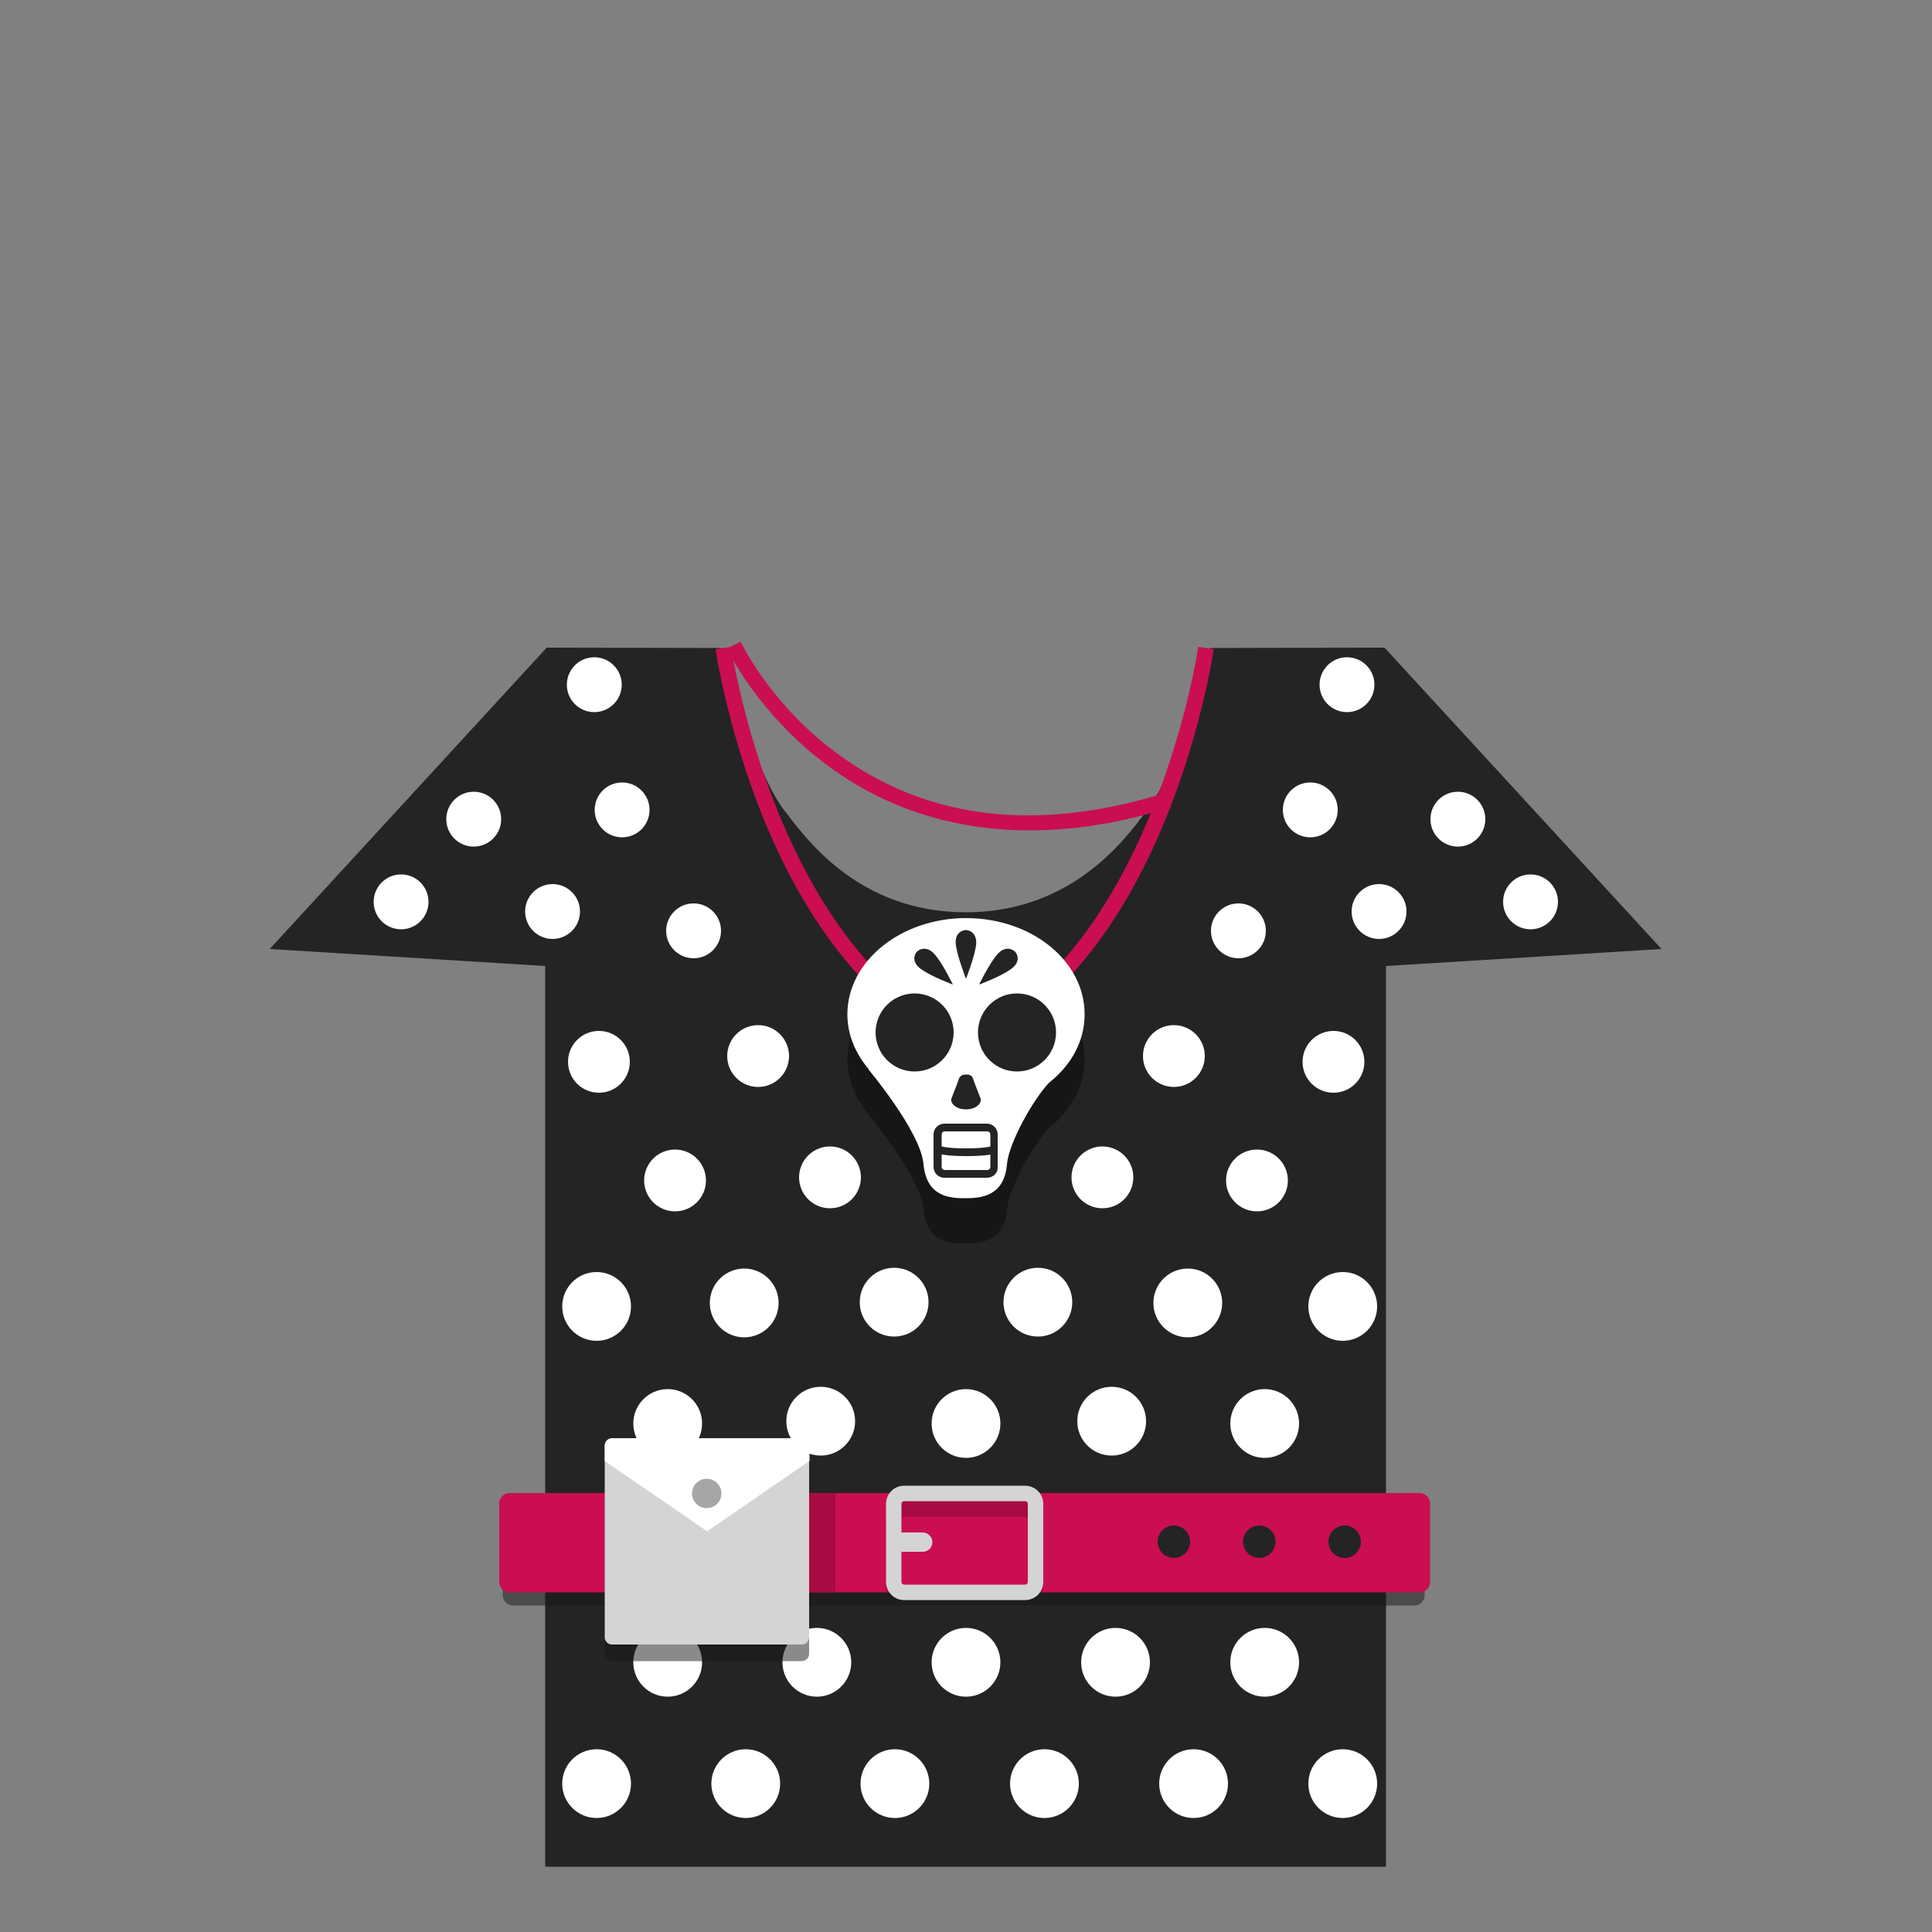 <?xml version="1.0" encoding="utf-8"?>
<!-- Generator: Adobe Illustrator 18.0.0, SVG Export Plug-In . SVG Version: 6.00 Build 0)  -->
<!DOCTYPE svg PUBLIC "-//W3C//DTD SVG 1.1//EN" "http://www.w3.org/Graphics/SVG/1.1/DTD/svg11.dtd">
<svg version="1.1" id="content" xmlns="http://www.w3.org/2000/svg" xmlns:xlink="http://www.w3.org/1999/xlink" x="0px" y="0px"
	 viewBox="0 0 500 500" enable-background="new 0 0 500 500" xml:space="preserve">
<rect x="0" y="0" width="500" height="500" fill="#808080" stroke="none"/>
<g id="bounds" display="none">
	<rect x="-0.1" y="80.3" display="inline" fill="none" stroke="#EAEAEA" stroke-miterlimit="10" width="499.5" height="499.5"/>
</g>
<rect id="position" x="0.5" y="0.5" display="none" fill="none" stroke="#000000" width="499" height="499"/>
<g>
	<path fill="#242424" d="M358.3,167.6l-45.1,0.1c-2.8,10.3-9.5,33.2-16.5,42.2c-4.8,6.2-18.5,26.2-46.8,26.2s-41.9-20-46.8-26.2
		c-7-9-13.7-31.9-16.5-42.2l-45.1-0.1l-71.7,78l71.3,4.4v233.1h108.8h108.8V250l71.3-4.4L358.3,167.6z"/>
	<g>
		<path fill="#CA0E51" d="M266.5,214.9c-23.6,0-40.8-8.2-52.2-16.7c-18.1-13.4-25.9-29.8-26.2-30.4l3.6-1.7
			c0.1,0.2,7.7,16.3,25.1,29c23.2,17.1,51.8,20.4,85.1,10l1.2,3.8C289.5,213.2,277.3,214.9,266.5,214.9z"/>
	</g>
	<g>
		<path fill="#CA0E51" d="M249.5,272.3c-21.6-9.2-39.6-30.1-52-60.7c-9.3-22.9-12.3-43.4-12.3-43.6l4-0.6
			c0.1,0.8,11.9,79.9,61.9,101.2L249.5,272.3z"/>
	</g>
	<g>
		<path fill="#CA0E51" d="M249.8,272.3l-1.6-3.7c50-21.2,61.8-100.4,61.9-101.2l4,0.6c0,0.2-3,20.7-12.3,43.6
			C289.5,242.1,271.5,263.1,249.8,272.3z"/>
	</g>
	<path fill="#161616" d="M280.7,274.2c0-13.8-13.7-24.9-30.7-24.9c-16.9,0-30.7,11.2-30.7,24.9c0,5.3,2.1,10.2,5.6,14.3l-0.2-0.1
		c0,0,13.6,16.2,14.3,24.6c0.8,8.4,6.7,8.8,10.8,8.8c4.1,0,10.1-0.5,10.8-8.8c0.5-5.6,6.8-16.7,10.9-21.1
		C277.2,287.4,280.7,281.1,280.7,274.2z"/>
	<path fill="#FFFFFF" d="M280.7,262.5c0-13.8-13.7-24.9-30.7-24.9c-16.9,0-30.7,11.2-30.7,24.9c0,5.3,2.1,10.2,5.6,14.3l-0.2-0.1
		c0,0,13.6,16.2,14.3,24.6c0.8,8.4,6.7,8.8,10.8,8.8c4.1,0,10.1-0.5,10.8-8.8c0.5-5.6,6.8-16.8,10.9-21.1
		C277.2,275.7,280.7,269.5,280.7,262.5z"/>
	<path fill="#242424" d="M255.4,304.8h-11c-1.6,0-2.8-1.3-2.8-2.8v-8.4c0-1.6,1.3-2.8,2.8-2.8h11c1.6,0,2.8,1.3,2.8,2.8v8.4
		C258.3,303.6,257,304.8,255.4,304.8z M244.5,292.8c-0.5,0-0.8,0.4-0.8,0.8v8.4c0,0.5,0.4,0.8,0.8,0.8h11c0.5,0,0.8-0.4,0.8-0.8
		v-8.4c0-0.5-0.4-0.8-0.8-0.8H244.5z"/>
	<path fill="#242424" d="M250,299.2c-6.1,0-7.8-0.8-8.1-1l1.1-1.7l0,0c0,0,1.4,0.7,7,0.7c5.7,0,7-0.7,7.1-0.7l1.1,1.7
		C257.8,298.5,256.2,299.2,250,299.2z"/>
	<path fill="#242424" d="M253.7,284.1c0,0-1.5-3.8-1.9-5c-0.4-1.2-1.8-1-1.8-1s-1.4-0.1-1.8,1c-0.4,1.2-1.9,5-1.9,5
		c-0.6,1.2,0.9,3,3.7,3S254.3,285.3,253.7,284.1z"/>
	<circle fill="#242424" cx="236.7" cy="267.2" r="10.1"/>
	<circle fill="#242424" cx="263.2" cy="267.2" r="10.1"/>
	<path fill="#242424" d="M250,240.7c-0.9,0-3.1,0.7-2.6,4c0.5,3.3,2.6,8.6,2.6,8.6s2.1-5.3,2.6-8.6C253,241.4,250.8,240.7,250,240.7
		z"/>
	<path fill="#242424" d="M262.7,246.3c0.6,0.6,1.6,2.7-1.2,4.6c-2.7,1.9-8.1,3.9-8.1,3.9s2.5-5.2,4.6-7.7
		C260.1,244.6,262.1,245.7,262.7,246.3z"/>
	<path fill="#242424" d="M237.3,246.3c-0.6,0.6-1.6,2.7,1.2,4.6c2.7,1.9,8.1,3.9,8.1,3.9s-2.5-5.2-4.6-7.7
		C239.9,244.6,237.9,245.7,237.3,246.3z"/>
	<circle fill="#FFFFFF" cx="154.4" cy="461.6" r="8.9"/>
	<circle fill="#FFFFFF" cx="193" cy="461.6" r="8.9"/>
	<circle fill="#FFFFFF" cx="231.6" cy="461.6" r="8.9"/>
	<circle fill="#FFFFFF" cx="270.3" cy="461.6" r="8.9"/>
	<circle fill="#FFFFFF" cx="308.9" cy="461.6" r="8.9"/>
	<circle fill="#FFFFFF" cx="347.5" cy="461.6" r="8.9"/>
	<circle fill="#FFFFFF" cx="172.8" cy="430.2" r="8.9"/>
	<circle fill="#FFFFFF" cx="211.4" cy="430.2" r="8.9"/>
	<circle fill="#FFFFFF" cx="250" cy="430.2" r="8.9"/>
	<circle fill="#FFFFFF" cx="288.7" cy="430.2" r="8.9"/>
	<circle fill="#FFFFFF" cx="327.3" cy="430.2" r="8.9"/>
	<circle fill="#FFFFFF" cx="154.4" cy="399.8" r="8.9"/>
	<circle fill="#FFFFFF" cx="193" cy="399.8" r="8.9"/>
	<circle fill="#FFFFFF" cx="269.8" cy="399.5" r="8.9"/>
	<circle fill="#FFFFFF" cx="308.9" cy="399.8" r="8.9"/>
	<circle fill="#FFFFFF" cx="347.5" cy="399.8" r="8.9"/>
	<circle fill="#FFFFFF" cx="172.8" cy="368.4" r="8.9"/>
	<circle fill="#FFFFFF" cx="250" cy="368.4" r="8.9"/>
	<circle fill="#FFFFFF" cx="287.7" cy="367.8" r="8.9"/>
	<circle fill="#FFFFFF" cx="327.3" cy="368.4" r="8.9"/>
	<circle fill="#FFFFFF" cx="154.4" cy="338.1" r="8.9"/>
	<circle fill="#FFFFFF" cx="268.6" cy="337" r="8.9"/>
	<circle fill="#FFFFFF" cx="307.4" cy="337.2" r="8.9"/>
	<circle fill="#FFFFFF" cx="347.5" cy="338.1" r="8.9"/>
	<circle fill="#FFFFFF" cx="325.3" cy="305.5" r="8"/>
	<circle fill="#FFFFFF" cx="285.3" cy="304.7" r="8"/>
	<circle fill="#FFFFFF" cx="303.8" cy="273.3" r="8"/>
	<circle fill="#FFFFFF" cx="345.1" cy="274.8" r="8"/>
	<circle fill="#FFFFFF" cx="320.5" cy="240.9" r="7.1"/>
	<circle fill="#FFFFFF" cx="356.9" cy="235.9" r="7.1"/>
	<circle fill="#FFFFFF" cx="377.3" cy="212" r="7.1"/>
	<circle fill="#FFFFFF" cx="396.1" cy="233.4" r="7.1"/>
	<circle fill="#FFFFFF" cx="143" cy="235.9" r="7.1"/>
	<circle fill="#FFFFFF" cx="122.6" cy="212" r="7.1"/>
	<circle fill="#FFFFFF" cx="103.8" cy="233.4" r="7.1"/>
	<circle fill="#FFFFFF" cx="339.1" cy="209.6" r="7.1"/>
	<circle fill="#FFFFFF" cx="348.6" cy="177.2" r="7.1"/>
	<circle fill="#FFFFFF" cx="230.3" cy="399.5" r="8.9"/>
	<circle fill="#FFFFFF" cx="212.4" cy="367.8" r="8.9"/>
	<circle fill="#FFFFFF" cx="231.4" cy="337" r="8.9"/>
	<circle fill="#FFFFFF" cx="192.6" cy="337.2" r="8.9"/>
	<circle fill="#FFFFFF" cx="174.7" cy="305.5" r="8"/>
	<circle fill="#FFFFFF" cx="214.8" cy="304.7" r="8"/>
	<circle fill="#FFFFFF" cx="196.2" cy="273.3" r="8"/>
	<circle fill="#FFFFFF" cx="155" cy="274.8" r="8"/>
	<circle fill="#FFFFFF" cx="179.5" cy="240.9" r="7.1"/>
	<circle fill="#FFFFFF" cx="161" cy="209.6" r="7.1"/>
	<circle fill="#FFFFFF" cx="153.8" cy="177.2" r="7.1"/>
	<path opacity="0.5" fill="#161616" enable-background="new    " d="M368.7,412.8c0,1.5-1.2,2.7-2.7,2.7H132.8
		c-1.5,0-2.7-1.2-2.7-2.7v-20.3c0-1.5,1.2-2.7,2.7-2.7H366c1.5,0,2.7,1.2,2.7,2.7L368.7,412.8L368.7,412.8z"/>
	<path fill="#CA0E51" d="M370.1,409.4c0,1.5-1.2,2.7-2.7,2.7H131.9c-1.5,0-2.7-1.2-2.7-2.7v-20.3c0-1.5,1.2-2.7,2.7-2.7h235.5
		c1.5,0,2.7,1.2,2.7,2.7V409.4z"/>
	<rect x="209.4" y="386.5" fill="#A60B43" width="6.8" height="25.6"/>
	<path opacity="0.5" fill="#161616" enable-background="new    " d="M209.4,378.5c0-1.1-0.9-1.9-1.9-1.9h-49.1
		c-1.1,0-1.9,0.9-1.9,1.9V428c0,1.1,0.9,1.9,1.9,1.9h49.1c1.1,0,1.9-0.9,1.9-1.9V378.5z"/>
	<path fill="#D4D4D4" d="M209.4,374.2c0-1.1-0.9-1.9-1.9-1.9h-49.1c-1.1,0-1.9,0.9-1.9,1.9v49.5c0,1.1,0.9,1.9,1.9,1.9h49.1
		c1.1,0,1.9-0.9,1.9-1.9V374.2z"/>
	<circle fill="#242424" cx="325.9" cy="399" r="4.2"/>
	<circle fill="#242424" cx="348" cy="399" r="4.2"/>
	<circle fill="#242424" cx="303.8" cy="399" r="4.2"/>
	<path fill="#FFFFFF" d="M207.5,372.2h-49.1c-1.1,0-1.9,0.9-1.9,1.9v4l26.5,18.2l26.5-18.2v-4C209.4,373.1,208.6,372.2,207.5,372.2z
		"/>
	<circle fill="#A6A6A6" cx="182.9" cy="386.5" r="3.8"/>
	<path fill="#A60B43" d="M265.3,388.5H234c-2.6,0-4.7,2.1-4.7,4.7v18.9h4v-18.9c0-0.4,0.3-0.7,0.7-0.7h31.3c0.4,0,0.7,0.3,0.7,0.7
		v18.9h4v-18.9C270,390.6,267.9,388.5,265.3,388.5z"/>
	<path fill="#D4D4D4" d="M265.3,414.1H234c-2.6,0-4.7-2.1-4.7-4.7v-20.2c0-2.6,2.1-4.7,4.7-4.7h31.3c2.6,0,4.7,2.1,4.7,4.7v20.2
		C270,412,267.9,414.1,265.3,414.1z M234,388.5c-0.4,0-0.7,0.3-0.7,0.7v20.2c0,0.4,0.3,0.7,0.7,0.7h31.3c0.4,0,0.7-0.3,0.7-0.7
		v-20.2c0-0.4-0.3-0.7-0.7-0.7H234z"/>
	<path fill="#D4D4D4" d="M241.3,399.1c0,1.4-1.1,2.5-2.5,2.5h-5.2c-1.4,0-2.5-1.1-2.5-2.5l0,0c0-1.4,1.1-2.5,2.5-2.5h5.2
		C240.1,396.6,241.3,397.7,241.3,399.1L241.3,399.1z"/>
</g>
</svg>
